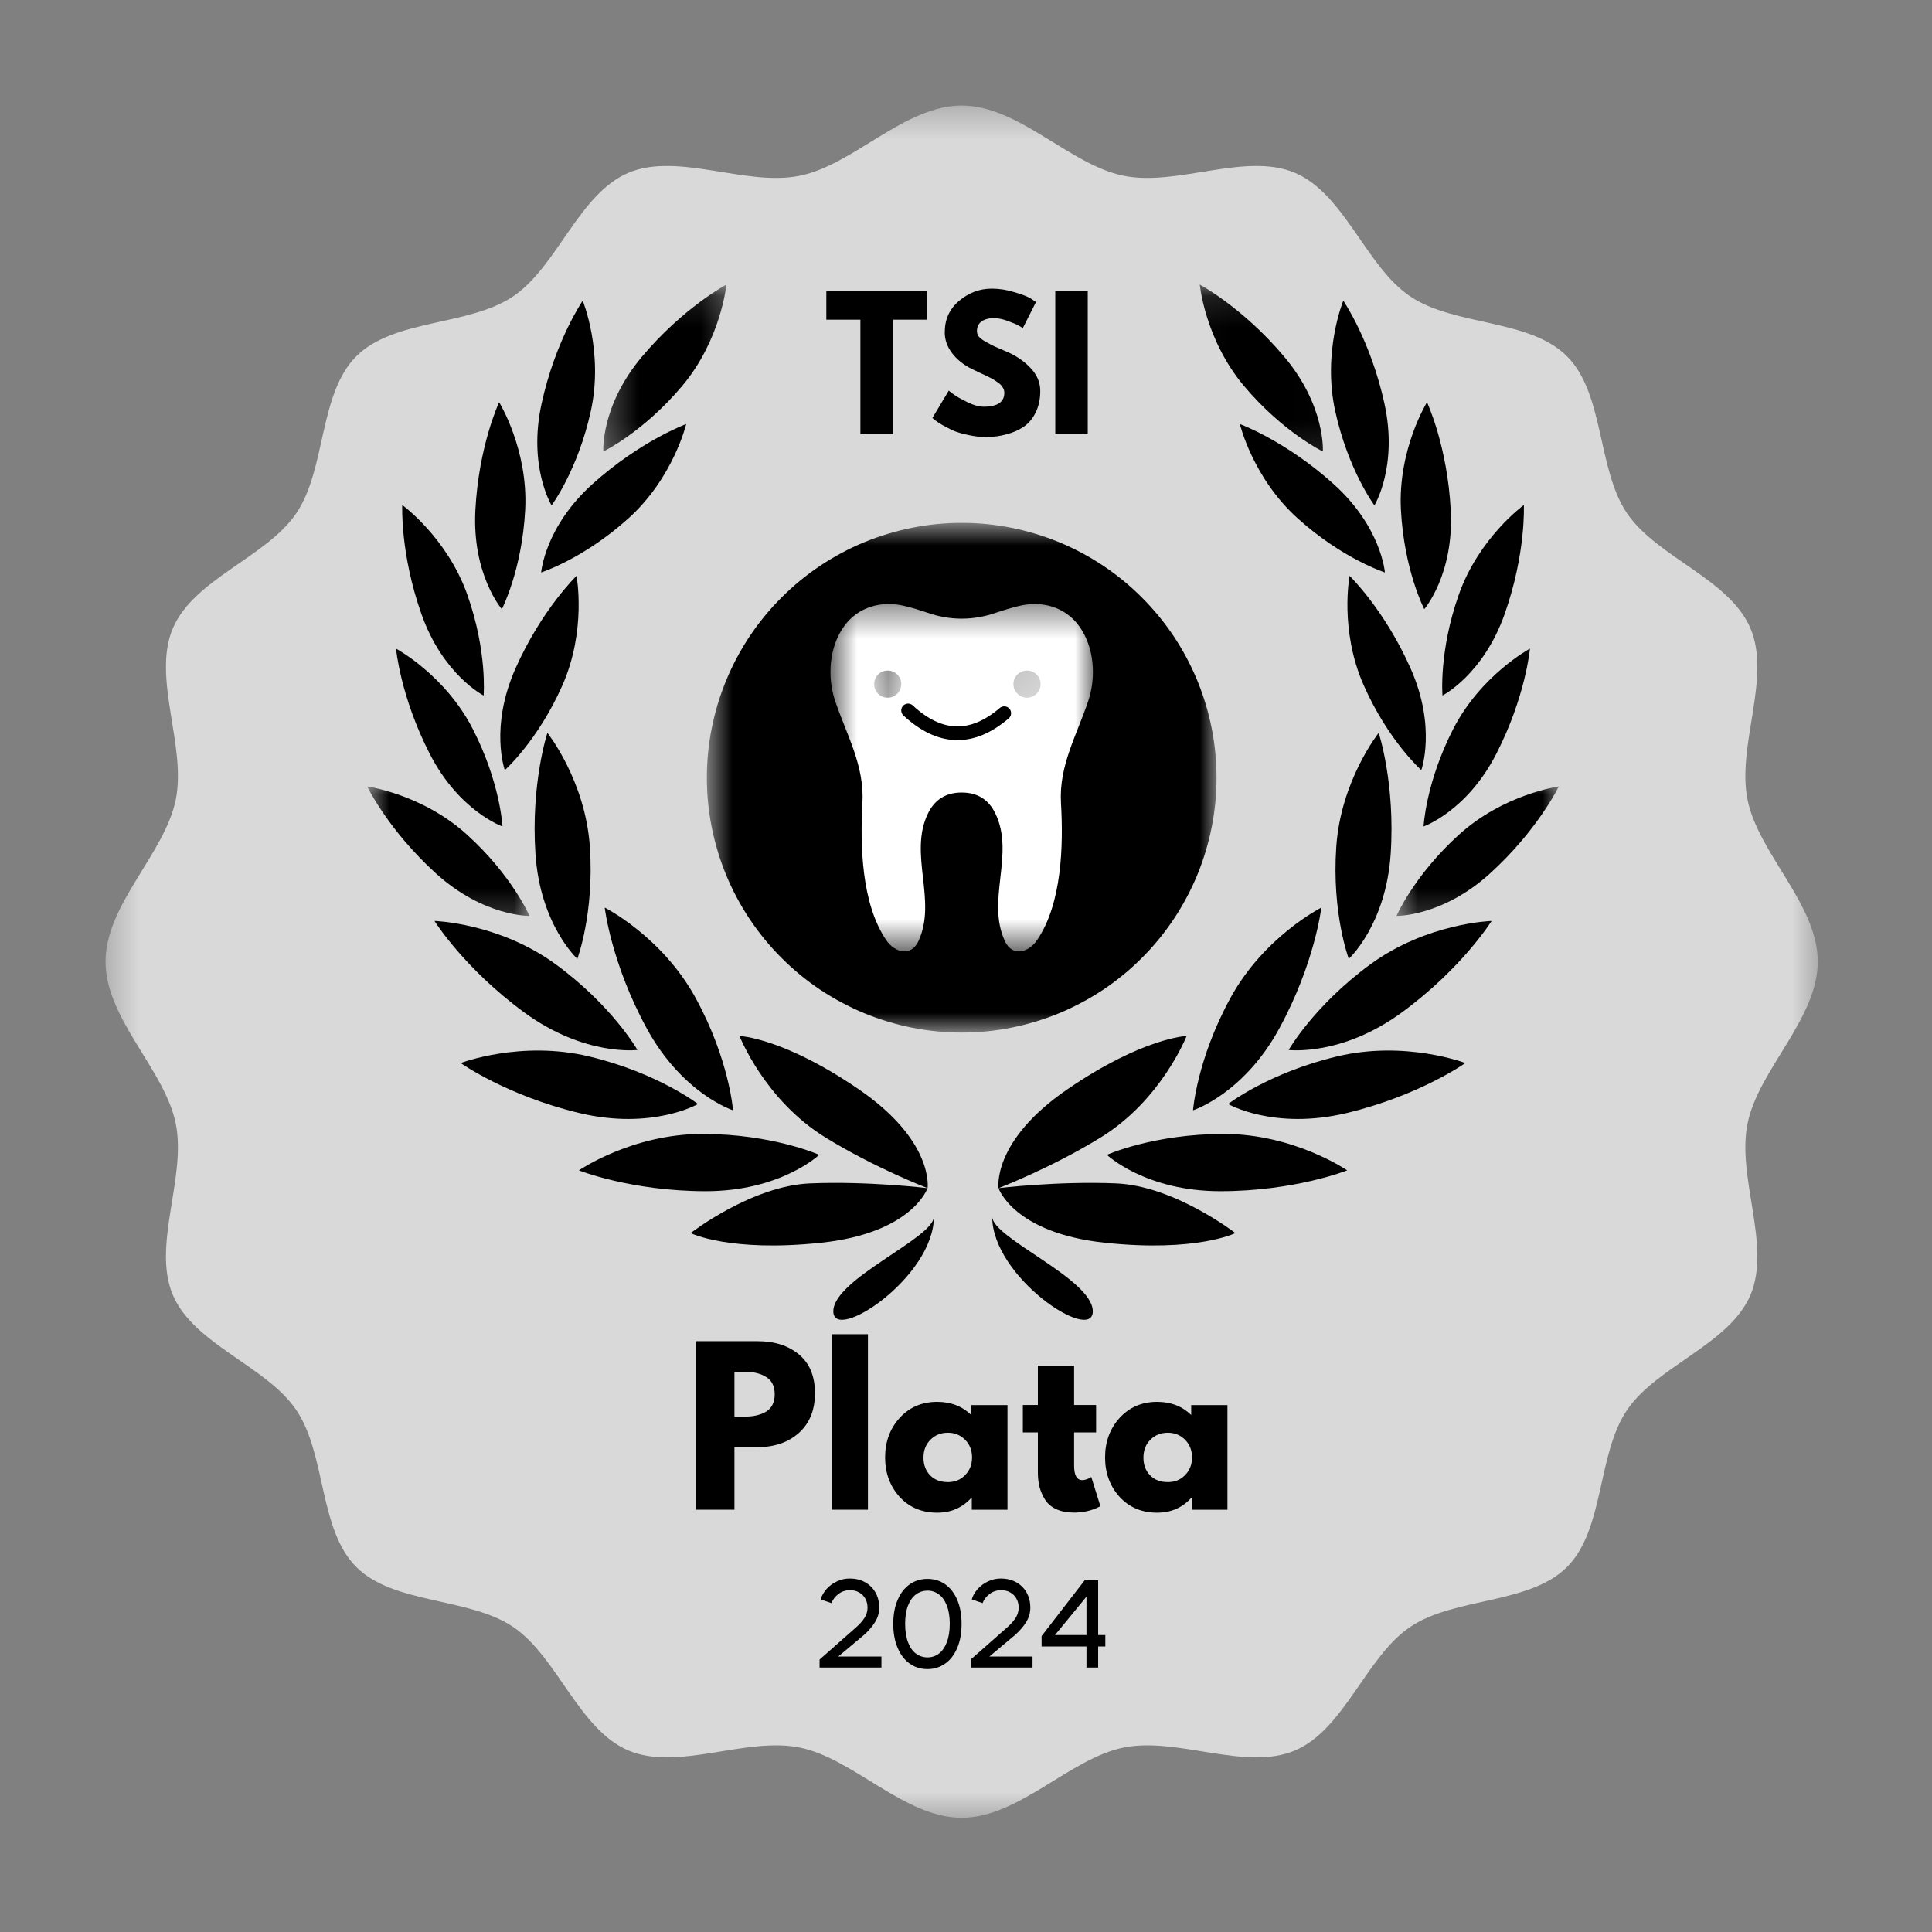 <svg width="62" height="62" viewBox="0 0 62 62" fill="none" xmlns="http://www.w3.org/2000/svg">
<rect x="0" y="0" width="62" height="62" fill="#808080" stroke="none"/>
<mask id="mask0_613_2138" style="mask-type:luminance" maskUnits="userSpaceOnUse" x="3" y="3" width="56" height="56">
<path d="M3.387 3.387H58.418V58.418H3.387V3.387Z" fill="white"/>
</mask>
<g mask="url(#mask0_613_2138)">
<path fill-rule="evenodd" clip-rule="evenodd" d="M30.86 3.387C32.697 3.387 34.318 5.285 36.051 5.639C37.782 5.994 39.962 4.872 41.556 5.546C43.146 6.22 43.837 8.556 45.254 9.511C46.67 10.469 49.084 10.228 50.287 11.434C51.49 12.637 51.252 15.05 52.21 16.467C53.165 17.884 55.501 18.575 56.175 20.166C56.849 21.759 55.727 23.939 56.082 25.67C56.435 27.403 58.334 29.024 58.334 30.86C58.334 32.697 56.435 34.318 56.082 36.051C55.727 37.782 56.849 39.962 56.175 41.556C55.501 43.146 53.165 43.837 52.21 45.254C51.252 46.67 51.49 49.084 50.287 50.287C49.084 51.49 46.67 51.252 45.254 52.21C43.837 53.165 43.146 55.501 41.556 56.175C39.962 56.849 37.782 55.727 36.051 56.082C34.318 56.438 32.697 58.334 30.86 58.334C29.024 58.334 27.403 56.438 25.67 56.082C23.939 55.727 21.759 56.849 20.166 56.175C18.575 55.501 17.884 53.165 16.467 52.21C15.05 51.252 12.637 51.49 11.434 50.287C10.228 49.084 10.469 46.67 9.511 45.254C8.556 43.837 6.22 43.146 5.546 41.556C4.872 39.962 5.994 37.782 5.639 36.051C5.283 34.318 3.387 32.697 3.387 30.86C3.387 29.024 5.283 27.403 5.639 25.67C5.994 23.939 4.872 21.759 5.546 20.166C6.22 18.575 8.556 17.884 9.511 16.467C10.469 15.05 10.228 12.637 11.434 11.434C12.637 10.228 15.05 10.469 16.467 9.511C17.884 8.556 18.575 6.22 20.166 5.546C21.759 4.872 23.939 5.994 25.67 5.639C27.403 5.285 29.024 3.387 30.86 3.387Z" fill="#D9D9D9"/>
</g>
<path d="M29.765 38.129C29.765 38.129 29.281 39.571 26.347 39.881C23.415 40.193 22.164 39.571 22.164 39.571C22.164 39.571 24.119 38.053 25.996 37.976C27.873 37.898 29.765 38.129 29.765 38.129Z" fill="black"/>
<path d="M29.767 38.129C29.767 38.129 29.988 36.622 27.56 34.958C25.132 33.294 23.732 33.246 23.732 33.246C23.732 33.246 24.535 35.302 26.49 36.503C28.087 37.487 29.767 38.129 29.767 38.129Z" fill="black"/>
<path d="M26.289 37.06C26.289 37.06 24.795 36.389 22.537 36.389C20.279 36.389 18.578 37.558 18.578 37.558C18.578 37.558 20.249 38.227 22.653 38.227C25.058 38.227 26.289 37.06 26.289 37.06Z" fill="black"/>
<path d="M23.524 35.631C23.524 35.631 23.404 34.003 22.325 32.029C21.249 30.055 19.406 29.125 19.406 29.125C19.406 29.125 19.611 30.907 20.758 33.009C21.908 35.112 23.524 35.631 23.524 35.631Z" fill="black"/>
<path d="M22.399 35.429C22.399 35.429 21.104 34.428 18.908 33.903C16.712 33.375 14.785 34.114 14.785 34.114C14.785 34.114 16.251 35.156 18.589 35.718C20.927 36.277 22.399 35.429 22.399 35.429Z" fill="black"/>
<path d="M20.456 33.694C20.456 33.694 19.648 32.273 17.829 30.942C16.008 29.614 13.943 29.554 13.943 29.554C13.943 29.554 14.893 31.078 16.83 32.494C18.768 33.909 20.456 33.694 20.456 33.694Z" fill="black"/>
<path d="M18.527 30.77C18.527 30.77 19.074 29.315 18.93 27.184C18.788 25.05 17.567 23.518 17.567 23.518C17.567 23.518 17.031 25.139 17.184 27.41C17.337 29.681 18.527 30.77 18.527 30.77Z" fill="black"/>
<mask id="mask1_613_2138" style="mask-type:luminance" maskUnits="userSpaceOnUse" x="11" y="24" width="7" height="6">
<path d="M11.74 24.8H17.083V29.76H11.74V24.8Z" fill="white"/>
</mask>
<g mask="url(#mask1_613_2138)">
<path d="M16.993 29.392C16.993 29.392 16.433 28.098 14.991 26.789C13.551 25.48 11.783 25.239 11.783 25.239C11.783 25.239 12.457 26.636 13.99 28.029C15.525 29.422 16.993 29.392 16.993 29.392Z" fill="black"/>
</g>
<path d="M16.125 26.522C16.125 26.522 16.057 25.114 15.168 23.386C14.28 21.657 12.709 20.815 12.709 20.815C12.709 20.815 12.849 22.357 13.794 24.197C14.739 26.038 16.125 26.522 16.125 26.522Z" fill="black"/>
<path d="M15.52 22.32C15.52 22.32 15.643 20.914 14.997 19.084C14.349 17.252 12.909 16.206 12.909 16.206C12.909 16.206 12.835 17.754 13.524 19.704C14.211 21.655 15.52 22.32 15.52 22.32Z" fill="black"/>
<path d="M16.105 19.549C16.105 19.549 16.753 18.297 16.854 16.357C16.953 14.419 16.017 12.908 16.017 12.908C16.017 12.908 15.36 14.312 15.255 16.376C15.147 18.441 16.105 19.549 16.105 19.549Z" fill="black"/>
<path d="M17.701 16.218C17.701 16.218 18.545 15.085 18.961 13.189C19.376 11.294 18.7 9.649 18.7 9.649C18.7 9.649 17.822 10.93 17.381 12.95C16.937 14.969 17.701 16.218 17.701 16.218Z" fill="black"/>
<path d="M16.2 24.714C16.2 24.714 17.257 23.775 18.045 21.999C18.832 20.223 18.501 18.48 18.501 18.48C18.501 18.48 17.384 19.558 16.544 21.448C15.705 23.338 16.2 24.714 16.2 24.714Z" fill="black"/>
<path d="M17.367 18.37C17.367 18.37 18.717 17.94 20.164 16.637C21.61 15.337 22.021 13.608 22.021 13.608C22.021 13.608 20.56 14.142 19.018 15.529C17.477 16.913 17.367 18.37 17.367 18.37Z" fill="black"/>
<mask id="mask2_613_2138" style="mask-type:luminance" maskUnits="userSpaceOnUse" x="19" y="9" width="5" height="6">
<path d="M19.289 9.125H23.698V14.882H19.289V9.125Z" fill="white"/>
</mask>
<g mask="url(#mask2_613_2138)">
<path d="M19.361 14.489C19.361 14.489 20.637 13.875 21.89 12.388C23.143 10.9 23.311 9.133 23.311 9.133C23.311 9.133 21.938 9.86 20.603 11.445C19.268 13.029 19.361 14.489 19.361 14.489Z" fill="black"/>
</g>
<path d="M29.971 39.041C29.971 40.994 26.742 43.118 26.742 42.081C26.742 41.043 29.971 39.732 29.971 39.041Z" fill="black"/>
<path d="M31.84 39.041C31.84 40.994 35.069 43.118 35.069 42.081C35.069 41.043 31.84 39.732 31.84 39.041Z" fill="black"/>
<path d="M32.043 38.129C32.043 38.129 32.527 39.571 35.462 39.881C38.394 40.193 39.644 39.571 39.644 39.571C39.644 39.571 37.69 38.053 35.812 37.976C33.935 37.898 32.043 38.129 32.043 38.129Z" fill="black"/>
<path d="M32.044 38.129C32.044 38.129 31.823 36.622 34.251 34.958C36.679 33.294 38.079 33.246 38.079 33.246C38.079 33.246 37.276 35.302 35.321 36.503C33.724 37.487 32.044 38.129 32.044 38.129Z" fill="black"/>
<path d="M35.522 37.06C35.522 37.06 37.016 36.389 39.274 36.389C41.532 36.389 43.233 37.558 43.233 37.558C43.233 37.558 41.562 38.227 39.157 38.227C36.753 38.227 35.522 37.06 35.522 37.06Z" fill="black"/>
<path d="M38.285 35.631C38.285 35.631 38.406 34.003 39.484 32.029C40.561 30.055 42.403 29.125 42.403 29.125C42.403 29.125 42.199 30.907 41.051 33.009C39.904 35.112 38.285 35.631 38.285 35.631Z" fill="black"/>
<path d="M39.412 35.429C39.412 35.429 40.706 34.428 42.902 33.903C45.098 33.375 47.024 34.114 47.024 34.114C47.024 34.114 45.558 35.156 43.22 35.718C40.883 36.277 39.412 35.429 39.412 35.429Z" fill="black"/>
<path d="M41.355 33.694C41.355 33.694 42.163 32.273 43.982 30.942C45.803 29.614 47.868 29.554 47.868 29.554C47.868 29.554 46.918 31.078 44.981 32.494C43.043 33.909 41.355 33.694 41.355 33.694Z" fill="black"/>
<path d="M43.284 30.77C43.284 30.77 42.737 29.315 42.882 27.184C43.024 25.05 44.244 23.518 44.244 23.518C44.244 23.518 44.78 25.139 44.628 27.41C44.475 29.681 43.284 30.77 43.284 30.77Z" fill="black"/>
<mask id="mask3_613_2138" style="mask-type:luminance" maskUnits="userSpaceOnUse" x="44" y="24" width="7" height="6">
<path d="M44.639 24.8H50.083V29.76H44.639V24.8Z" fill="white"/>
</mask>
<g mask="url(#mask3_613_2138)">
<path d="M44.815 29.392C44.815 29.392 45.374 28.098 46.816 26.789C48.257 25.48 50.024 25.239 50.024 25.239C50.024 25.239 49.35 26.636 47.818 28.029C46.283 29.422 44.815 29.392 44.815 29.392Z" fill="black"/>
</g>
<path d="M45.684 26.522C45.684 26.522 45.752 25.114 46.639 23.386C47.529 21.657 49.098 20.815 49.098 20.815C49.098 20.815 48.96 22.357 48.015 24.197C47.07 26.038 45.684 26.522 45.684 26.522Z" fill="black"/>
<path d="M46.291 22.32C46.291 22.32 46.168 20.914 46.814 19.084C47.459 17.252 48.902 16.206 48.902 16.206C48.902 16.206 48.975 17.754 48.286 19.704C47.597 21.655 46.291 22.32 46.291 22.32Z" fill="black"/>
<path d="M45.706 19.549C45.706 19.549 45.058 18.297 44.957 16.357C44.858 14.419 45.794 12.908 45.794 12.908C45.794 12.908 46.451 14.312 46.556 16.376C46.664 18.441 45.706 19.549 45.706 19.549Z" fill="black"/>
<path d="M44.107 16.218C44.107 16.218 43.263 15.085 42.848 13.189C42.432 11.294 43.108 9.649 43.108 9.649C43.108 9.649 43.987 10.93 44.428 12.95C44.871 14.969 44.107 16.218 44.107 16.218Z" fill="black"/>
<path d="M45.611 24.714C45.611 24.714 44.554 23.775 43.767 21.999C42.977 20.223 43.31 18.48 43.31 18.48C43.31 18.48 44.428 19.558 45.267 21.448C46.107 23.338 45.611 24.714 45.611 24.714Z" fill="black"/>
<path d="M44.443 18.37C44.443 18.37 43.094 17.94 41.647 16.637C40.2 15.337 39.789 13.608 39.789 13.608C39.789 13.608 41.251 14.142 42.792 15.529C44.334 16.913 44.443 18.37 44.443 18.37Z" fill="black"/>
<mask id="mask4_613_2138" style="mask-type:luminance" maskUnits="userSpaceOnUse" x="38" y="9" width="5" height="6">
<path d="M38.027 9.125H42.987V14.882H38.027V9.125Z" fill="white"/>
</mask>
<g mask="url(#mask4_613_2138)">
<path d="M42.452 14.489C42.452 14.489 41.176 13.875 39.923 12.388C38.67 10.9 38.502 9.133 38.502 9.133C38.502 9.133 39.875 9.86 41.21 11.445C42.545 13.029 42.452 14.489 42.452 14.489Z" fill="black"/>
</g>
<mask id="mask5_613_2138" style="mask-type:luminance" maskUnits="userSpaceOnUse" x="22" y="16" width="18" height="18">
<path d="M22.684 16.779H39.023V33.119H22.684V16.779Z" fill="white"/>
</mask>
<g mask="url(#mask5_613_2138)">
<path d="M39.04 24.958C39.04 25.494 38.989 26.026 38.883 26.553C38.778 27.08 38.623 27.59 38.418 28.088C38.212 28.583 37.96 29.054 37.663 29.5C37.363 29.948 37.025 30.361 36.644 30.74C36.266 31.121 35.852 31.459 35.407 31.758C34.959 32.055 34.487 32.307 33.992 32.514C33.495 32.718 32.985 32.873 32.457 32.979C31.932 33.084 31.398 33.136 30.862 33.136C30.326 33.136 29.794 33.084 29.267 32.979C28.739 32.873 28.229 32.718 27.732 32.514C27.237 32.307 26.765 32.055 26.317 31.758C25.872 31.459 25.459 31.121 25.08 30.74C24.699 30.361 24.361 29.948 24.061 29.5C23.764 29.054 23.512 28.583 23.306 28.088C23.101 27.59 22.946 27.08 22.841 26.553C22.735 26.026 22.684 25.494 22.684 24.958C22.684 24.419 22.735 23.888 22.841 23.363C22.946 22.835 23.101 22.325 23.306 21.828C23.512 21.332 23.764 20.861 24.061 20.413C24.361 19.968 24.699 19.554 25.08 19.175C25.459 18.794 25.872 18.456 26.317 18.157C26.765 17.86 27.237 17.606 27.732 17.401C28.229 17.197 28.739 17.042 29.267 16.936C29.794 16.831 30.326 16.779 30.862 16.779C31.398 16.779 31.932 16.831 32.457 16.936C32.985 17.042 33.495 17.197 33.992 17.401C34.487 17.606 34.959 17.86 35.407 18.157C35.852 18.456 36.266 18.794 36.644 19.175C37.025 19.554 37.363 19.968 37.663 20.413C37.96 20.861 38.212 21.332 38.418 21.828C38.623 22.325 38.778 22.835 38.883 23.363C38.989 23.888 39.04 24.419 39.04 24.958Z" fill="black"/>
</g>
<mask id="mask6_613_2138" style="mask-type:luminance" maskUnits="userSpaceOnUse" x="26" y="19" width="10" height="12">
<path d="M26.648 19.357H35.145V30.468H26.648V19.357Z" fill="white"/>
</mask>
<g mask="url(#mask6_613_2138)">
<path d="M34.64 20.105C34.188 19.468 33.419 19.263 32.681 19.45C32.438 19.511 32.199 19.582 31.964 19.661C31.596 19.791 31.228 19.853 30.862 19.853C30.494 19.853 30.128 19.791 29.76 19.661C29.525 19.582 29.282 19.506 29.043 19.45C28.305 19.263 27.534 19.468 27.082 20.105C26.608 20.768 26.544 21.715 26.795 22.477C27.166 23.584 27.747 24.561 27.676 25.773C27.601 27.136 27.644 29.004 28.444 30.175C28.711 30.565 29.228 30.716 29.471 30.208C29.777 29.555 29.697 28.854 29.618 28.154C29.538 27.45 29.463 26.742 29.786 26.092C30.007 25.648 30.367 25.433 30.862 25.433C31.357 25.433 31.715 25.648 31.936 26.092C32.259 26.746 32.184 27.45 32.104 28.154C32.025 28.854 31.945 29.555 32.251 30.208C32.489 30.716 33.013 30.565 33.277 30.175C34.078 29.004 34.128 27.136 34.048 25.773C33.977 24.561 34.56 23.588 34.929 22.477C35.18 21.715 35.114 20.768 34.64 20.105Z" fill="white"/>
</g>
<mask id="mask7_613_2138" style="mask-type:luminance" maskUnits="userSpaceOnUse" x="32" y="21" width="2" height="2">
<path d="M32.522 21.52H33.393V22.389H32.522V21.52Z" fill="white"/>
</mask>
<g mask="url(#mask7_613_2138)">
<path d="M33.393 21.954C33.393 22.075 33.35 22.178 33.266 22.262C33.18 22.348 33.079 22.389 32.959 22.389C32.838 22.389 32.735 22.348 32.651 22.262C32.565 22.178 32.522 22.075 32.522 21.954C32.522 21.834 32.565 21.73 32.651 21.646C32.735 21.56 32.838 21.52 32.959 21.52C33.079 21.52 33.18 21.56 33.266 21.646C33.35 21.73 33.393 21.834 33.393 21.954Z" fill="black"/>
</g>
<path d="M32.227 22.887C31.189 23.774 30.16 23.744 29.142 22.799" stroke="black" stroke-width="0.44" stroke-linecap="round"/>
<mask id="mask8_613_2138" style="mask-type:luminance" maskUnits="userSpaceOnUse" x="28" y="21" width="1" height="2">
<path d="M28.053 21.52H28.922V22.389H28.053V21.52Z" fill="white"/>
</mask>
<g mask="url(#mask8_613_2138)">
<path d="M28.922 21.954C28.922 22.075 28.882 22.178 28.795 22.262C28.712 22.348 28.608 22.389 28.488 22.389C28.367 22.389 28.264 22.348 28.18 22.262C28.094 22.178 28.053 22.075 28.053 21.954C28.053 21.834 28.094 21.73 28.18 21.646C28.264 21.56 28.367 21.52 28.488 21.52C28.608 21.52 28.712 21.56 28.795 21.646C28.882 21.73 28.922 21.834 28.922 21.954Z" fill="black"/>
</g>
<path d="M26.518 10.259V9.338H29.747V10.259H28.662V13.936H27.611V10.259H26.518Z" fill="black"/>
<path d="M31.825 9.263C32.07 9.263 32.312 9.301 32.548 9.375C32.789 9.444 32.966 9.512 33.082 9.581L33.246 9.693L32.824 10.528C32.789 10.507 32.74 10.477 32.677 10.442C32.619 10.408 32.51 10.363 32.35 10.305C32.189 10.242 32.036 10.21 31.894 10.21C31.722 10.21 31.586 10.249 31.489 10.322C31.396 10.397 31.351 10.498 31.351 10.623C31.351 10.688 31.371 10.748 31.412 10.804C31.457 10.856 31.534 10.914 31.644 10.976C31.752 11.034 31.846 11.084 31.928 11.123C32.008 11.157 32.135 11.213 32.307 11.286C32.604 11.413 32.858 11.585 33.065 11.803C33.276 12.023 33.383 12.268 33.383 12.543C33.383 12.808 33.334 13.039 33.237 13.232C33.145 13.428 33.015 13.583 32.85 13.697C32.682 13.807 32.499 13.887 32.298 13.938C32.096 13.995 31.879 14.025 31.644 14.025C31.448 14.025 31.252 14.001 31.058 13.956C30.863 13.917 30.699 13.867 30.568 13.809C30.441 13.747 30.327 13.687 30.223 13.629C30.12 13.566 30.042 13.514 29.991 13.473L29.922 13.413L30.447 12.535C30.486 12.569 30.546 12.617 30.628 12.673C30.708 12.731 30.845 12.808 31.041 12.905C31.241 13.004 31.416 13.052 31.567 13.052C32.008 13.052 32.23 12.903 32.23 12.604C32.23 12.541 32.212 12.483 32.178 12.432C32.148 12.376 32.094 12.32 32.014 12.268C31.939 12.212 31.87 12.169 31.808 12.139C31.743 12.104 31.644 12.057 31.506 11.992C31.369 11.93 31.265 11.88 31.196 11.846C30.921 11.708 30.706 11.536 30.55 11.329C30.395 11.123 30.318 10.903 30.318 10.666C30.318 10.253 30.469 9.917 30.774 9.659C31.084 9.396 31.433 9.263 31.825 9.263Z" fill="black"/>
<path d="M34.907 9.338V13.936H33.865V9.338H34.907Z" fill="black"/>
<path d="M22.338 43.04H24.31C24.861 43.04 25.304 43.184 25.645 43.471C25.983 43.753 26.153 44.166 26.153 44.711C26.153 45.251 25.98 45.675 25.636 45.985C25.291 46.291 24.848 46.441 24.31 46.441H23.569V48.448H22.338V43.04ZM23.569 45.46H23.914C24.189 45.46 24.415 45.406 24.594 45.296C24.77 45.182 24.861 44.999 24.861 44.745C24.861 44.487 24.77 44.304 24.594 44.194C24.415 44.08 24.189 44.022 23.914 44.022H23.569V45.46Z" fill="black"/>
<path d="M26.699 48.448V42.816H27.853V48.448H26.699Z" fill="black"/>
<path d="M28.869 48.036C28.559 47.691 28.404 47.269 28.404 46.77C28.404 46.27 28.559 45.848 28.869 45.504C29.184 45.16 29.586 44.987 30.075 44.987C30.516 44.987 30.88 45.129 31.169 45.409V45.091H32.331V48.449H31.186V48.07H31.169C30.88 48.386 30.516 48.544 30.075 48.544C29.586 48.544 29.184 48.376 28.869 48.036ZM29.86 46.202C29.709 46.352 29.636 46.544 29.636 46.778C29.636 47.009 29.707 47.198 29.851 47.347C29.993 47.491 30.183 47.562 30.419 47.562C30.643 47.562 30.826 47.489 30.97 47.338C31.119 47.19 31.194 47 31.194 46.77C31.194 46.542 31.119 46.352 30.97 46.202C30.82 46.053 30.637 45.978 30.419 45.978C30.195 45.978 30.008 46.053 29.86 46.202Z" fill="black"/>
<path d="M33.306 45.088V43.831H34.469V45.088H35.175V45.967H34.469V47.034C34.469 47.344 34.557 47.499 34.736 47.499C34.775 47.499 34.818 47.491 34.865 47.474C34.917 47.456 34.956 47.439 34.986 47.422L35.02 47.396L35.313 48.335C35.059 48.472 34.775 48.541 34.46 48.541C34.241 48.541 34.051 48.503 33.892 48.429C33.737 48.356 33.619 48.255 33.539 48.128C33.457 47.997 33.397 47.859 33.358 47.715C33.324 47.573 33.306 47.42 33.306 47.258V45.967H32.824V45.088H33.306Z" fill="black"/>
<path d="M35.928 48.036C35.618 47.691 35.463 47.269 35.463 46.77C35.463 46.27 35.618 45.848 35.928 45.504C36.242 45.16 36.645 44.987 37.133 44.987C37.575 44.987 37.939 45.129 38.227 45.409V45.091H39.39V48.449H38.244V48.07H38.227C37.939 48.386 37.575 48.544 37.133 48.544C36.645 48.544 36.242 48.376 35.928 48.036ZM36.918 46.202C36.767 46.352 36.694 46.544 36.694 46.778C36.694 47.009 36.765 47.198 36.91 47.347C37.052 47.491 37.241 47.562 37.478 47.562C37.702 47.562 37.885 47.489 38.029 47.338C38.178 47.19 38.253 47 38.253 46.77C38.253 46.542 38.178 46.352 38.029 46.202C37.878 46.053 37.695 45.978 37.478 45.978C37.254 45.978 37.067 46.053 36.918 46.202Z" fill="black"/>
<path d="M26.301 53.257L27.465 52.23C27.582 52.129 27.674 52.025 27.741 51.922C27.808 51.817 27.84 51.709 27.84 51.595C27.84 51.483 27.816 51.382 27.767 51.298C27.717 51.212 27.651 51.145 27.564 51.1C27.48 51.052 27.386 51.031 27.28 51.031C27.14 51.031 27.015 51.07 26.908 51.151C26.8 51.233 26.725 51.332 26.682 51.446L26.335 51.326C26.372 51.201 26.439 51.089 26.531 50.986C26.626 50.884 26.736 50.803 26.865 50.745C26.994 50.684 27.13 50.656 27.272 50.656C27.448 50.656 27.608 50.693 27.752 50.77C27.896 50.848 28.01 50.958 28.092 51.1C28.174 51.242 28.215 51.405 28.215 51.593C28.215 51.754 28.172 51.907 28.083 52.051C27.997 52.193 27.877 52.333 27.722 52.471L26.899 53.16H28.286V53.513H26.301V53.257Z" fill="black"/>
<path d="M29.764 53.563C29.551 53.563 29.361 53.505 29.196 53.389C29.03 53.273 28.901 53.105 28.808 52.885C28.713 52.668 28.666 52.41 28.666 52.112C28.666 51.815 28.713 51.557 28.808 51.34C28.901 51.122 29.03 50.956 29.196 50.84C29.361 50.726 29.551 50.668 29.764 50.668C29.975 50.668 30.164 50.726 30.33 50.84C30.496 50.956 30.625 51.122 30.718 51.34C30.812 51.557 30.858 51.815 30.858 52.112C30.858 52.41 30.812 52.668 30.718 52.885C30.625 53.105 30.494 53.273 30.328 53.389C30.162 53.505 29.975 53.563 29.764 53.563ZM29.766 53.187C29.9 53.187 30.02 53.148 30.128 53.068C30.233 52.991 30.319 52.87 30.382 52.707C30.446 52.545 30.479 52.343 30.479 52.104C30.479 51.873 30.446 51.678 30.382 51.518C30.319 51.359 30.233 51.241 30.126 51.163C30.018 51.084 29.9 51.045 29.766 51.045C29.631 51.045 29.508 51.084 29.4 51.163C29.29 51.241 29.206 51.359 29.142 51.518C29.079 51.678 29.047 51.873 29.047 52.104C29.047 52.343 29.079 52.545 29.142 52.707C29.204 52.87 29.29 52.991 29.398 53.068C29.508 53.148 29.631 53.187 29.766 53.187Z" fill="black"/>
<path d="M31.15 53.257L32.315 52.23C32.431 52.129 32.524 52.025 32.591 51.922C32.657 51.817 32.69 51.709 32.69 51.595C32.69 51.483 32.666 51.382 32.616 51.298C32.567 51.212 32.5 51.145 32.414 51.1C32.33 51.052 32.235 51.031 32.13 51.031C31.99 51.031 31.865 51.07 31.758 51.151C31.65 51.233 31.575 51.332 31.531 51.446L31.185 51.326C31.221 51.201 31.288 51.089 31.381 50.986C31.476 50.884 31.585 50.803 31.714 50.745C31.844 50.684 31.979 50.656 32.121 50.656C32.298 50.656 32.457 50.693 32.601 50.77C32.746 50.848 32.86 50.958 32.941 51.1C33.023 51.242 33.064 51.405 33.064 51.593C33.064 51.754 33.021 51.907 32.933 52.051C32.847 52.193 32.726 52.333 32.571 52.471L31.749 53.16H33.135V53.513H31.15V53.257Z" fill="black"/>
<path d="M34.866 52.838H33.426V52.502L34.81 50.711H35.241V52.47H35.471V52.838H35.241V53.514H34.866V52.838ZM34.866 52.47V51.238L33.856 52.47H34.866Z" fill="black"/>
</svg>
